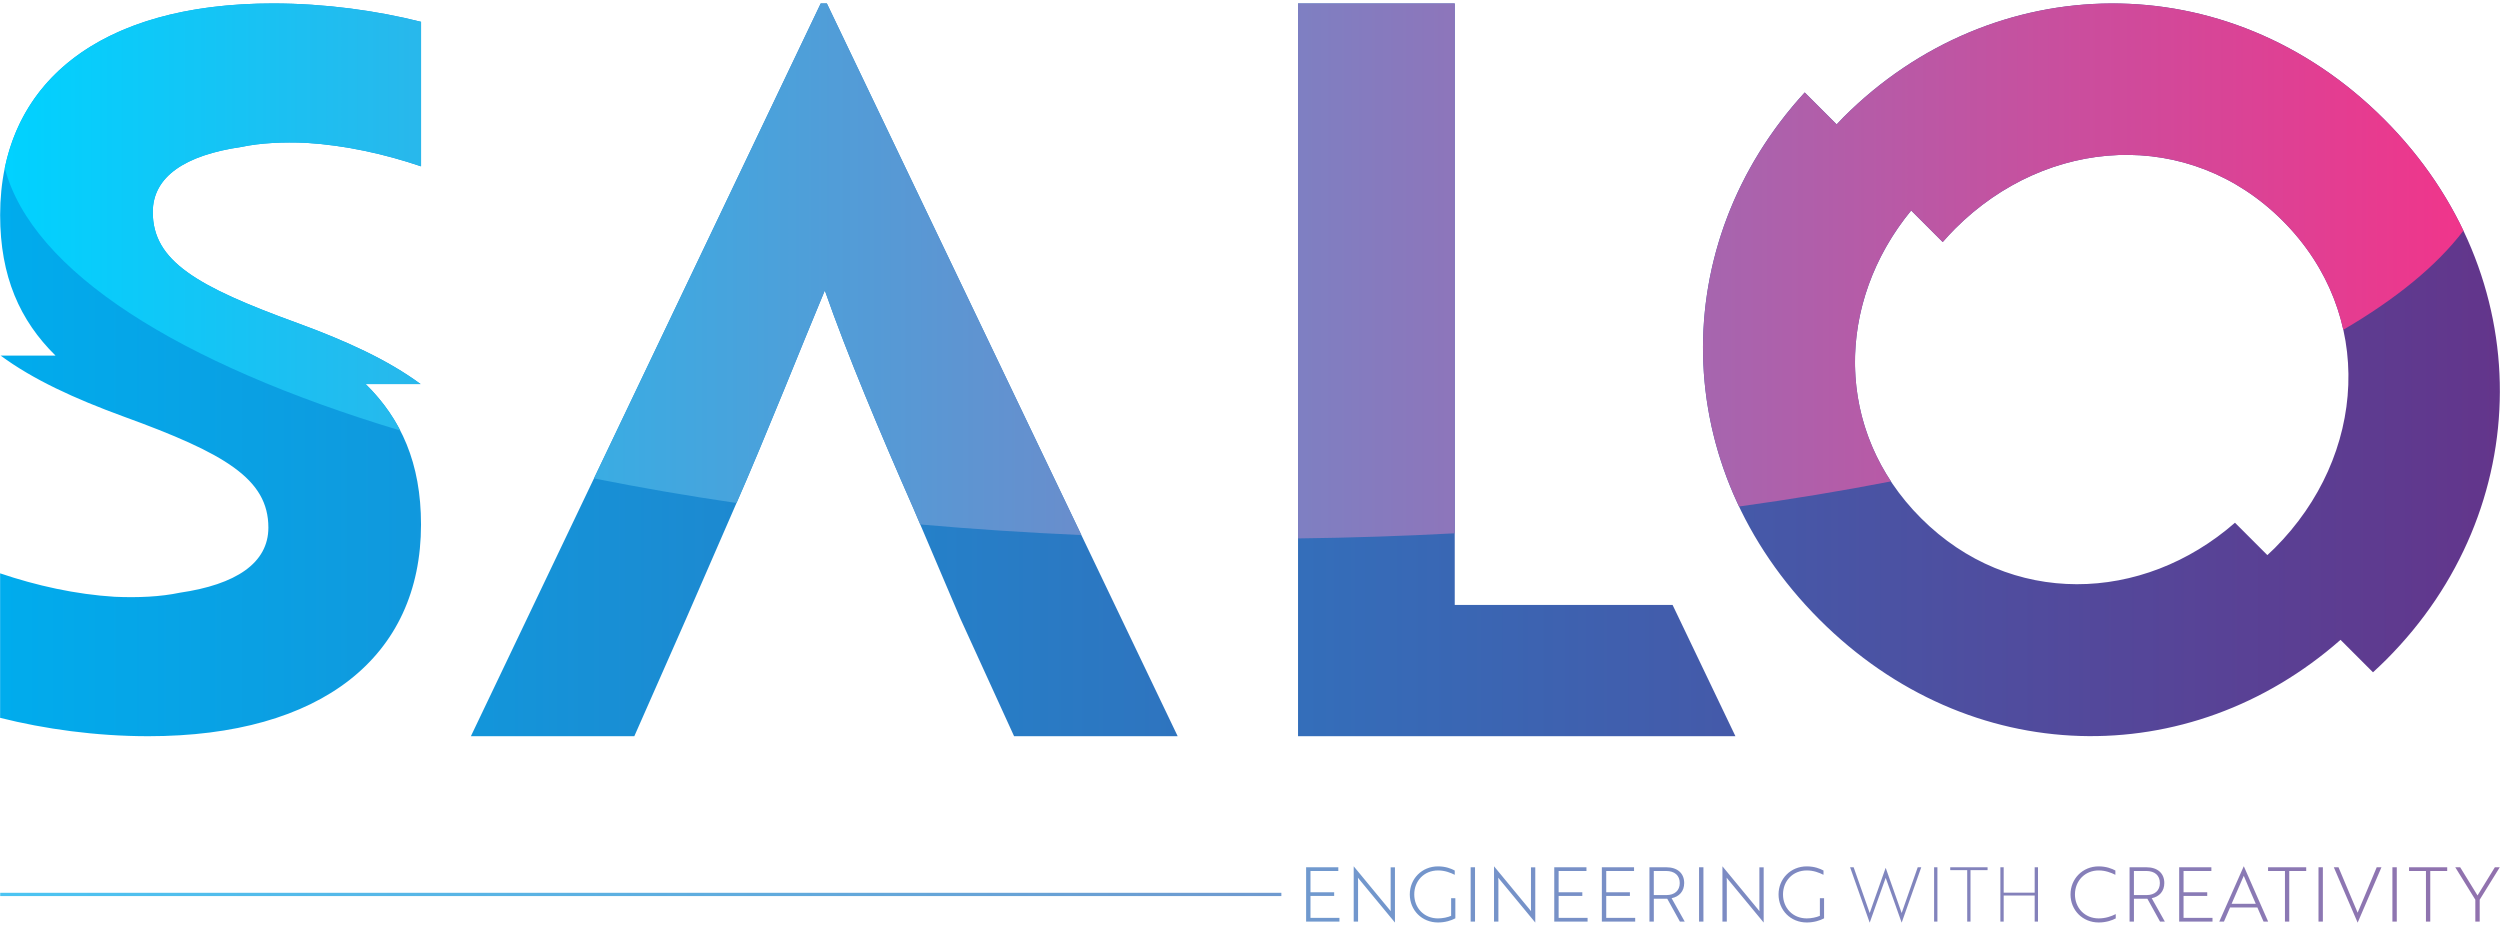 <svg xmlns="http://www.w3.org/2000/svg" id="Layer_1" viewBox="60 100 1080 400"><linearGradient id="SVGID_1_" x1="60.06" x2="1139.94" y1="259.762" y2="259.762" gradientUnits="userSpaceOnUse"><stop offset="0" stop-color="#00aced"/><stop offset="1" stop-color="#63358b"/></linearGradient><path fill="url(#SVGID_1_)" d="M782.55 361.32l27.15 56.71H620.75V101.49h67.7v259.83h94.1zm308.31 23.65c-1.88 1.88-3.79 3.69-5.73 5.46l-14.02-14.02c-65.26 57.44-160.13 56.2-225.07-8.73-65.82-65.82-66.24-162.42-6.4-227.74l13.8 13.8c1-1.06 1.98-2.13 3.02-3.17 64.35-64.35 165.7-66.84 233.47.93 67.46 67.47 65.59 168.81.93 233.47zm-44.77-189.63c-40.41-40.41-101.66-36.37-141.45 3.42-1.89 1.89-3.66 3.83-5.39 5.8l-13.63-13.63c-32.69 39.83-33.4 95.27 4.25 132.92 38.51 38.51 95.65 36.91 135.64 1.97l13.99 13.99c1.07-.98 2.13-1.98 3.17-3.02 39.8-39.8 43.84-101.04 3.42-141.45zm-631.53-93.85L263.43 418.03h70.6l22.49-51 20.67-47.48c13.19-29.9 29.9-72.1 39.13-94.09 9.67 27.7 23.74 61.11 38.25 94.09l20.22 47.48 23.29 51h70.67L417.2 101.49h-2.64zm-354.5 91.45c0 26.49 8.54 45.54 23.92 60.67H60.25c14 10.33 31.93 18.59 53.26 26.38 43.52 15.83 62.43 26.82 62.43 47.92 0 15.39-14.07 24.62-38.25 28.14-8.35 1.76-18.02 2.2-28.14 1.76-16.86-1.04-33.87-4.84-49.5-10.13v62.42c19.11 4.82 41.38 7.94 64.01 7.94 74.74 0 117.82-34.29 117.82-91.45 0-26.49-8.54-45.54-23.92-60.67h23.73c-14-10.33-31.93-18.59-53.26-26.38-43.52-15.83-62.43-26.82-62.43-47.92 0-15.39 14.07-24.62 38.25-28.14 8.35-1.76 18.02-2.2 28.14-1.76 16.86 1.04 33.87 4.84 49.5 10.13v-62.42c-19.11-4.82-41.38-7.94-64.01-7.94-74.74 0-117.82 34.29-117.82 91.45z"/><linearGradient id="SVGID_2_" x1="62.055" x2="1124.191" y1="217.044" y2="217.044" gradientUnits="userSpaceOnUse"><stop offset="0" stop-color="#00d2ff"/><stop offset="1" stop-color="#f0358b"/></linearGradient><path fill="url(#SVGID_2_)" d="M1072.31 242.46c-3.77-17.02-12.39-33.29-26.22-47.12-40.41-40.41-101.66-36.37-141.45 3.42-1.89 1.89-3.66 3.83-5.39 5.8l-13.63-13.63c-28.35 34.54-32.63 80.8-8.73 117.03-20.99 4.08-42.91 7.71-65.62 10.85-28.12-59.21-17.88-128.38 28.37-178.86l13.8 13.8c1-1.06 1.98-2.13 3.02-3.17 64.35-64.35 165.7-66.84 233.47.93 14.69 14.69 26.08 30.98 34.26 48.15-11.52 15.13-29.11 29.49-51.88 42.8zM620.75 101.49V332.6c22.96-.28 45.56-1.03 67.7-2.21v-228.9h-67.7zm-203.55 0h-2.64L316.6 306.67c19.72 3.95 40.28 7.51 61.58 10.63 13.02-29.73 29.14-70.39 38.14-91.83 9.67 27.7 23.74 61.11 38.25 94.09l2.98 7.01c22.64 2 45.88 3.54 69.6 4.58L417.2 101.49zM217.97 265.92h23.73c-14-10.33-31.93-18.59-53.26-26.38-43.52-15.83-62.43-26.82-62.43-47.92 0-15.39 14.07-24.62 38.25-28.14 8.35-1.76 18.02-2.2 28.14-1.76 16.86 1.04 33.87 4.84 49.5 10.13v-62.42c-19.11-4.82-41.38-7.94-64.01-7.94-65.4 0-106.57 26.26-115.83 71.12 11.78 44.69 75.22 84.59 170.85 113.38-3.84-7.45-8.85-14.08-14.94-20.07z"/><linearGradient id="SVGID_3_" x1="60.093" x2="1139.908" y1="486.391" y2="486.391" gradientUnits="userSpaceOnUse"><stop offset="0" stop-color="#00aced"/><stop offset="1" stop-color="#63358b"/></linearGradient><path fill="url(#SVGID_3_)" d="M624.24 498.12v-23.46h13.91v1.6h-12.02v9.19h10.23v1.6h-10.23v9.48h12.51v1.6h-14.4zm23.03-18.15c-.23-.26-.52-.59-.65-.81.03.39.07.88.07 1.5v17.46h-1.89v-23.85h.03l15.31 18.54c.23.29.52.62.65.81-.03-.36-.03-.88-.03-1.5V474.7h1.86v23.81h-.03l-15.32-18.54zm33.94 18.54c-6.97 0-12.18-5.31-12.18-12.12 0-6.74 5.21-12.12 12.22-12.12 3.26 0 5.77 1.01 7.2 1.79v1.86c-1.86-.94-4.3-1.89-7.2-1.89-6.09 0-10.29 4.56-10.29 10.36 0 5.86 4.23 10.36 10.26 10.36 2.05 0 4.14-.46 5.67-1.11v-7.62h1.82v8.7c-1.76.94-4.37 1.79-7.5 1.79zm14.11-.39v-23.46h1.89v23.46h-1.89zm12.57-18.15c-.23-.26-.52-.59-.65-.81.03.39.07.88.07 1.5v17.46h-1.89v-23.85h.03l15.31 18.54c.23.29.52.62.65.81-.03-.36-.03-.88-.03-1.5V474.7h1.86v23.81h-.03l-15.32-18.54zm23.55 18.15v-23.46h13.91v1.6h-12.02v9.19h10.23v1.6h-10.23v9.48h12.51v1.6h-14.4zm20.56 0v-23.46h13.91v1.6h-12.02v9.19h10.23v1.6h-10.23v9.48h12.51v1.6H752zm27.82-23.46c4.82 0 7.75 2.57 7.75 6.81 0 3.55-2.15 5.9-5.44 6.55l5.67 10.1h-2.08l-5.47-9.87h-5.8v9.87h-1.89v-23.46h7.26zm-5.38 1.6v10.42h5.38c3.68 0 5.83-1.99 5.83-5.21 0-3.26-2.18-5.21-5.9-5.21h-5.31zm19.55 21.86v-23.46h1.89v23.46h-1.89zm12.57-18.15c-.23-.26-.52-.59-.65-.81.03.39.07.88.07 1.5v17.46h-1.89v-23.85h.03l15.31 18.54c.23.29.52.62.65.81-.03-.36-.03-.88-.03-1.5V474.7h1.86v23.81h-.03l-15.32-18.54zm33.95 18.54c-6.97 0-12.18-5.31-12.18-12.12 0-6.74 5.21-12.12 12.22-12.12 3.26 0 5.77 1.01 7.2 1.79v1.86c-1.86-.94-4.3-1.89-7.2-1.89-6.09 0-10.29 4.56-10.29 10.36 0 5.86 4.23 10.36 10.26 10.36 2.05 0 4.14-.46 5.67-1.11v-7.62H848v8.7c-1.76.94-4.37 1.79-7.49 1.79zm20.26-23.85l5.38 15.31 1.56 4.46 1.56-4.46 5.31-14.99h.07l5.31 15.02 1.56 4.43 1.56-4.46 5.38-15.31h1.53l-8.44 23.85h-.06l-3.03-8.54-3.84-10.75-3.84 10.75-3.03 8.54h-.07l-8.44-23.85h1.53zm34.76 23.46v-23.46h1.43v23.46h-1.43zm15.73-22.22v22.22h-1.43V475.9h-7.33v-1.24h16.13v1.24h-7.37zm27.72 22.22v-11.24h-13.39v11.24h-1.43v-23.46h1.43v10.98h13.39v-10.98h1.43v23.46h-1.43zm34.86-20.2c-1.86-.94-4.33-1.89-7.2-1.89-6.03 0-10.26 4.56-10.26 10.36 0 5.83 4.23 10.36 10.26 10.36 2.96 0 5.5-.91 7.36-1.86v1.86c-1.47.78-4.01 1.76-7.36 1.76-6.97 0-12.18-5.31-12.18-12.12 0-6.74 5.21-12.12 12.18-12.12 3.26 0 5.77 1.01 7.2 1.79v1.86zm13.39-3.26c4.82 0 7.75 2.57 7.75 6.81 0 3.55-2.15 5.9-5.44 6.55l5.67 10.1h-2.08l-5.47-9.87h-5.8v9.87h-1.89v-23.46h7.26zm-5.38 1.6v10.42h5.38c3.68 0 5.83-1.99 5.83-5.21 0-3.26-2.18-5.21-5.9-5.21h-5.31zm19.55 21.86v-23.46h13.91v1.6h-12.02v9.19h10.23v1.6h-10.23v9.48h12.51v1.6h-14.4zm27.88-23.85h.07l10.49 23.85h-1.99l-2.67-6.09h-11.79l-2.64 6.09h-2.02l10.55-23.85zm5.21 16.16c-1.79-4.1-3.49-8.01-5.18-12.09-1.73 4.07-3.45 7.98-5.25 12.09h10.43zm14.47-14.17v21.86h-1.86v-21.86h-7.3v-1.6h16.48v1.6h-7.32zm12.63 21.86v-23.46h1.89v23.46h-1.89zm16.95.39h-.07l-10.26-23.85h2.02l5.57 13.23c.95 2.25 1.83 4.24 2.7 6.39.88-2.15 1.73-4.14 2.7-6.39l5.54-13.23h2.05l-10.25 23.85zm14.98-.39v-23.46h1.89v23.46h-1.89zm16.35-21.86v21.86h-1.86v-21.86h-7.3v-1.6h16.48v1.6h-7.32zm12.93-1.6l7.49 12.18 7.49-12.18h2.12l-8.67 14.01v9.45h-1.89v-9.45l-8.67-14.01h2.13zM60.09 485.68h553.46v1.43H60.09v-1.43z" opacity=".7"/></svg>